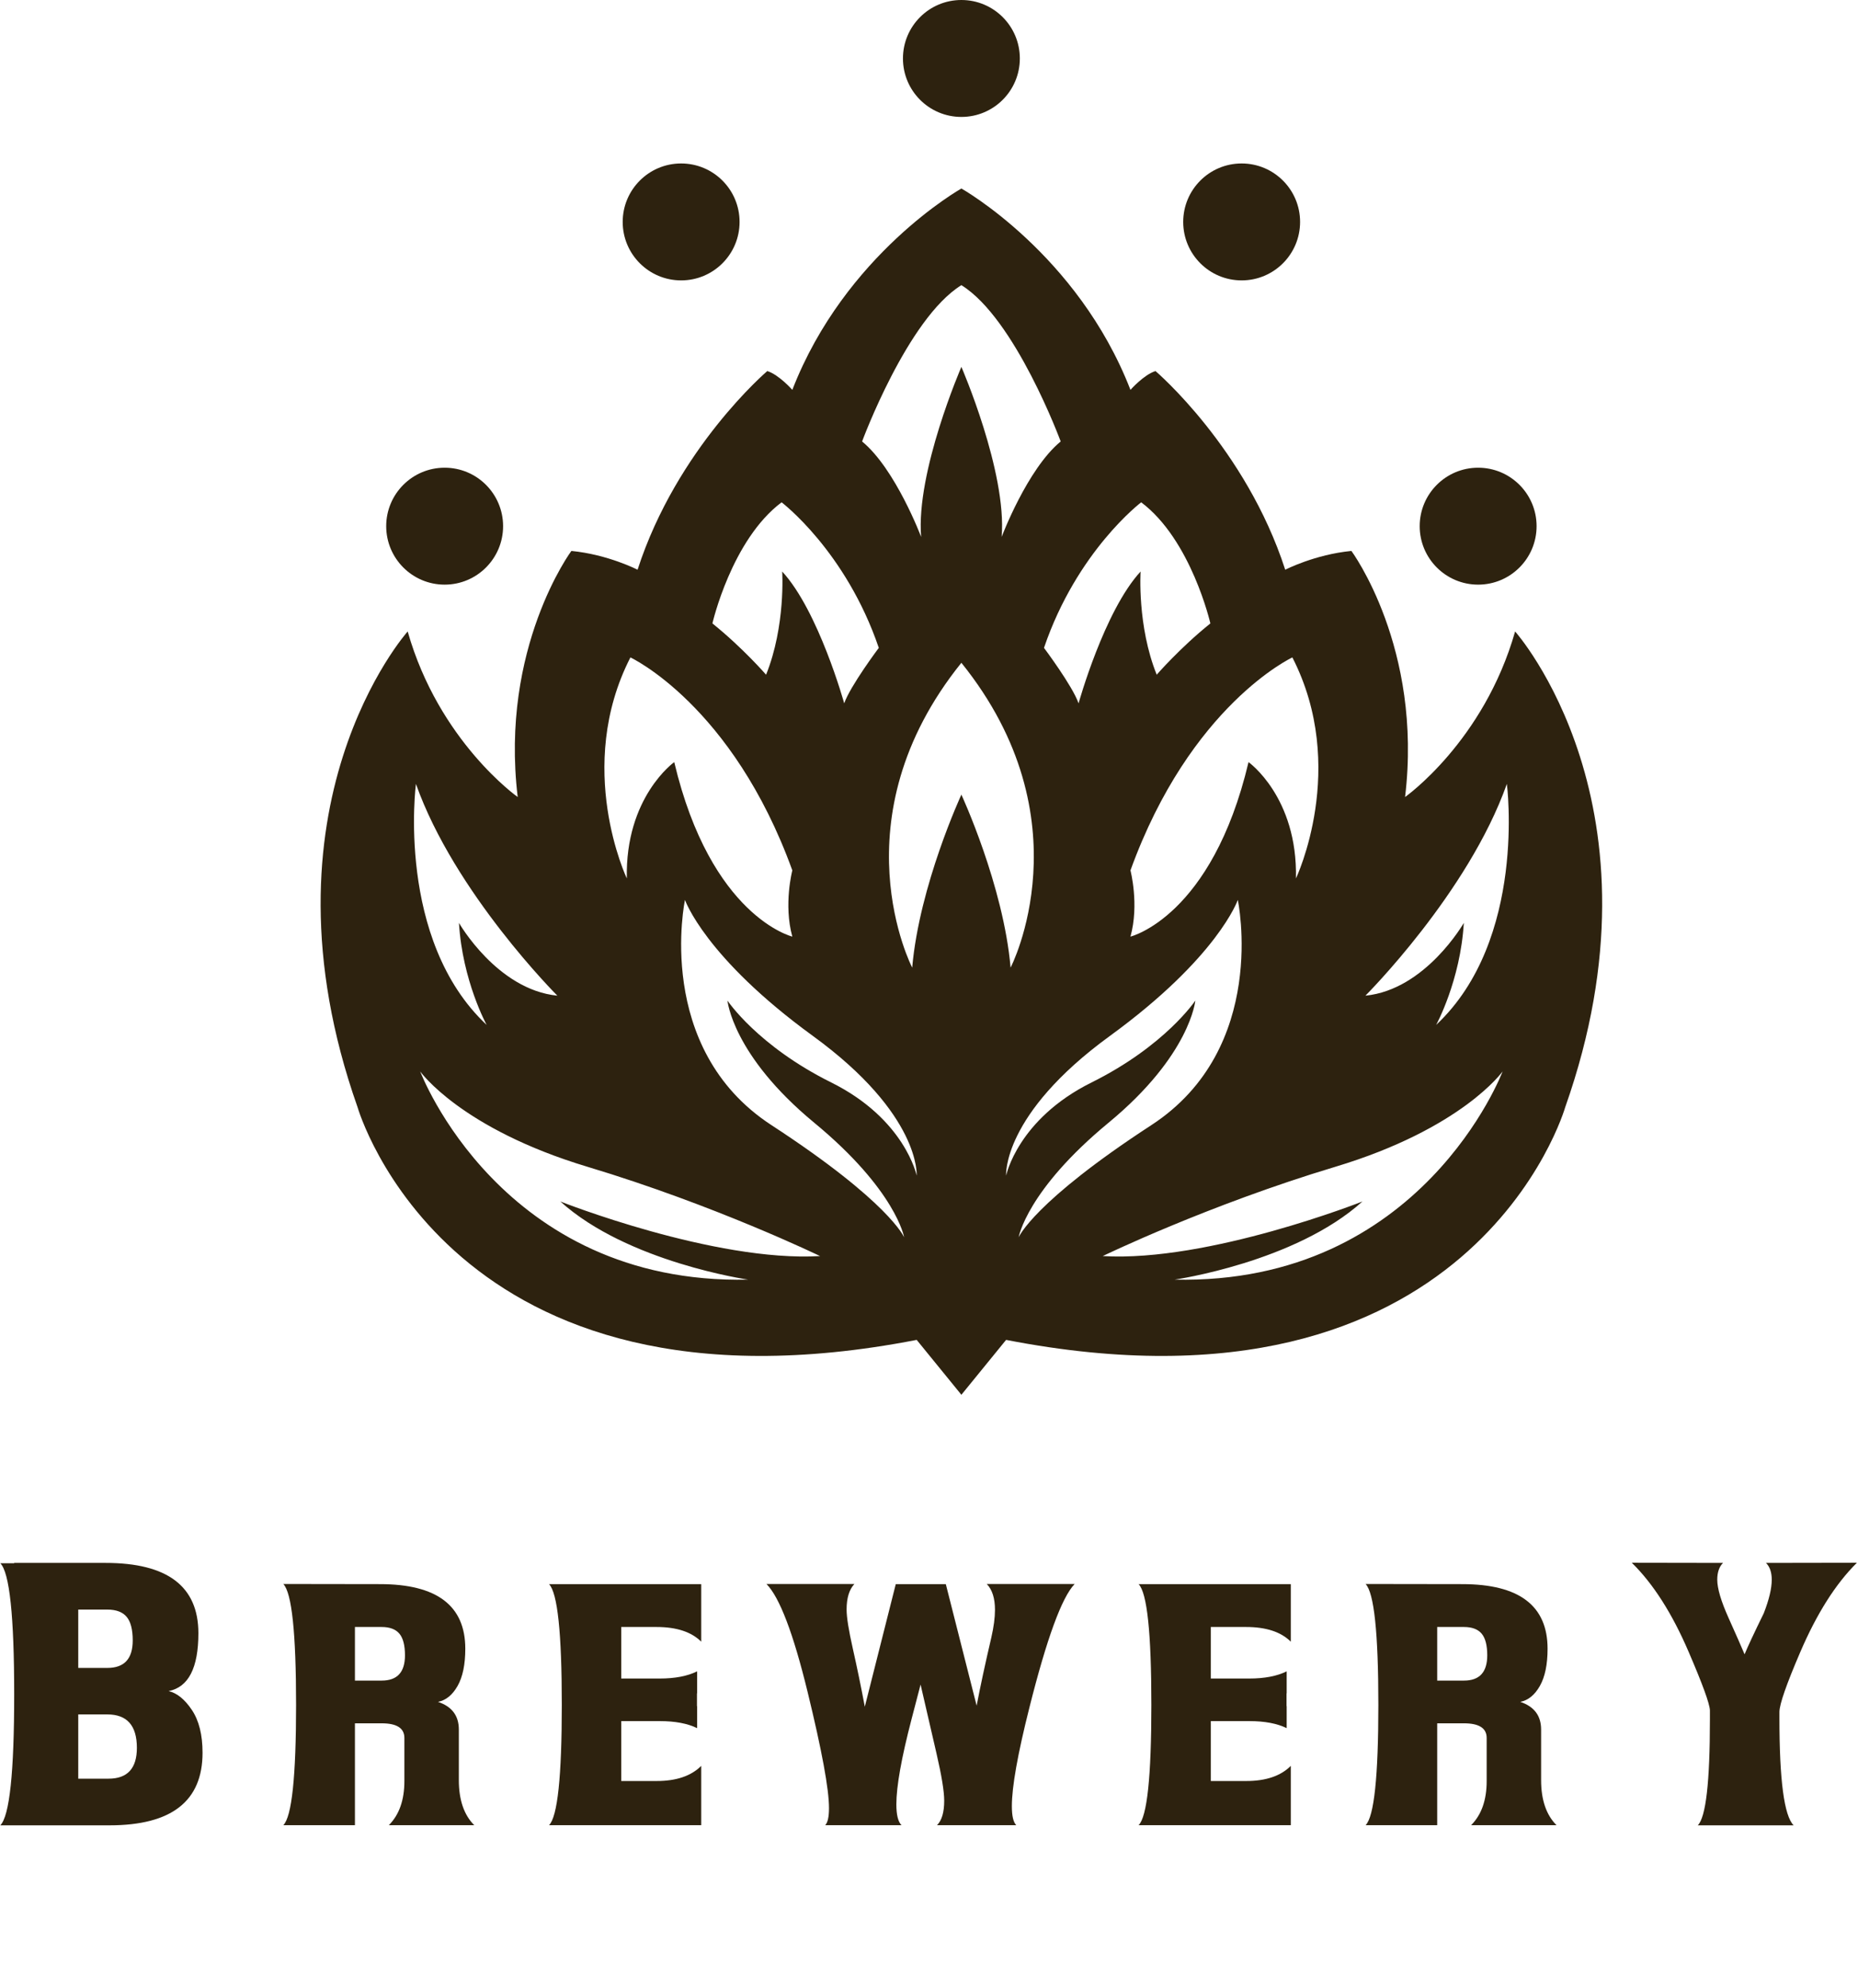 <svg width="187" height="200" viewBox="0 0 1675 1792" fill="none" xmlns="http://www.w3.org/2000/svg">
<path d="M1294.84 923.933C1294.84 923.933 1316.68 884.199 1319.8 831.959C1319.8 831.959 1285.38 892.199 1231.06 897.573C1231.06 897.573 1323.74 805.079 1358.61 706.666C1358.61 706.666 1376.89 847.026 1294.84 923.933V923.933ZM1058.97 1153.56C1058.97 1153.56 1167.6 1137.96 1228.37 1083.11C1228.37 1083.11 1089.62 1137.96 994.17 1132.32C994.17 1132.32 1089.09 1086.33 1203.64 1051.92C1318.18 1017.51 1354.76 965.879 1354.76 965.879C1354.76 965.879 1282.16 1158.4 1058.97 1153.56V1153.56ZM918.344 1115.39C918.344 1115.39 925.597 1073.03 999.41 1012.12C1073.22 951.213 1077.66 902.013 1077.66 902.013C1077.66 902.013 1050.64 942.746 984.077 975.826C917.53 1008.89 907.05 1059.72 907.05 1059.72C907.05 1059.72 903.011 1004.87 1000.62 933.879C1098.22 862.893 1115.97 811.266 1115.97 811.266C1115.97 811.266 1144.48 944.906 1038 1014.28C931.517 1083.65 918.344 1115.39 918.344 1115.39V1115.39ZM866.704 716.346C866.704 716.346 828.797 798.079 822.344 872.293C822.344 872.293 752.97 738.653 866.704 597.493C980.45 738.653 911.077 872.293 911.077 872.293C904.624 798.079 866.704 716.346 866.704 716.346ZM826.37 1059.72C826.37 1059.72 815.89 1008.89 749.344 975.826C682.784 942.746 655.764 902.013 655.764 902.013C655.764 902.013 660.2 951.213 734.01 1012.12C807.824 1073.03 815.077 1115.39 815.077 1115.39C815.077 1115.39 801.904 1083.65 695.424 1014.28C588.943 944.906 617.445 811.266 617.445 811.266C617.445 811.266 635.193 862.893 732.797 933.879C830.41 1004.87 826.37 1059.72 826.37 1059.72V1059.72ZM505.048 1083.11C565.819 1137.96 674.45 1153.56 674.45 1153.56C451.269 1158.4 378.668 965.879 378.668 965.879C378.668 965.879 415.237 1017.51 529.787 1051.92C644.336 1086.33 739.25 1132.32 739.25 1132.32C643.797 1137.96 505.048 1083.11 505.048 1083.11V1083.11ZM374.815 706.666C409.681 805.079 502.36 897.573 502.36 897.573C448.042 892.199 413.624 831.959 413.624 831.959C416.744 884.199 438.587 923.933 438.587 923.933C356.529 847.026 374.815 706.666 374.815 706.666V706.666ZM568.238 592.653C568.238 592.653 660.2 635.399 714.25 784.639C714.25 784.639 706.184 815.293 714.25 844.333C714.25 844.333 640.84 826.586 607.765 687.026C607.765 687.026 563.398 718.493 565.012 791.906C565.012 791.906 517.417 691.866 568.238 592.653V592.653ZM704.57 452.826C704.57 452.826 762.491 496.626 792.224 584.039C792.224 584.039 766.41 618.466 761.037 634.053C761.037 634.053 737.904 550.706 705.104 515.213C705.104 515.213 708.33 564.146 690.584 608.239C690.584 608.239 669.61 584.039 642.184 561.999C642.184 561.999 659.393 486.706 704.57 452.826V452.826ZM866.704 257.066C915.384 287.186 956.25 397.973 956.25 397.973C926.13 422.706 903.01 484.013 903.01 484.013C907.85 425.399 866.704 330.746 866.704 330.746C866.704 330.746 825.57 425.399 830.41 484.013C830.41 484.013 807.29 422.706 777.17 397.973C777.17 397.973 818.037 287.186 866.704 257.066V257.066ZM1028.85 452.826C1074.02 486.706 1091.24 561.999 1091.24 561.999C1063.81 584.039 1042.84 608.239 1042.84 608.239C1025.09 564.146 1028.32 515.213 1028.32 515.213C995.517 550.706 972.384 634.053 972.384 634.053C967.01 618.466 941.197 584.039 941.197 584.039C970.931 496.626 1028.85 452.826 1028.85 452.826V452.826ZM1165.18 592.653C1216 691.866 1168.41 791.906 1168.41 791.906C1170.02 718.493 1125.65 687.026 1125.65 687.026C1092.58 826.586 1019.17 844.333 1019.17 844.333C1027.24 815.293 1019.17 784.639 1019.17 784.639C1073.22 635.399 1165.18 592.653 1165.18 592.653V592.653ZM1366.05 569.253C1337.81 668.479 1266.82 718.493 1266.82 718.493C1282.96 583.773 1218.42 496.653 1218.42 496.653C1185.34 499.879 1158.73 513.599 1158.73 513.599C1123.24 403.879 1041.76 334.506 1041.76 334.506C1031.28 337.733 1019.17 351.453 1019.17 351.453C971.584 228.839 866.704 169.946 866.704 169.946C866.704 169.946 761.837 228.839 714.25 351.453C714.25 351.453 702.144 337.733 691.664 334.506C691.664 334.506 610.185 403.879 574.692 513.599C574.692 513.599 548.071 499.879 514.997 496.653C514.997 496.653 450.463 583.773 466.596 718.493C466.596 718.493 395.609 668.479 367.374 569.253C367.374 569.253 226.475 727.093 322.2 998.146C322.2 998.146 405.604 1289.63 826.397 1207.88L866.704 1257.36L907.024 1207.88C1327.82 1289.63 1411.22 998.146 1411.22 998.146C1506.94 727.093 1366.05 569.253 1366.05 569.253Z" fill="#2D220F"/>
<path d="M1332.7 527.039C1361.81 527.039 1385.41 503.439 1385.41 474.332C1385.41 445.226 1361.81 421.626 1332.7 421.626C1303.6 421.626 1280 445.226 1280 474.332C1280 503.439 1303.6 527.039 1332.7 527.039Z" fill="#2D220F"/>
<path d="M1119.44 252.772C1148.54 252.772 1172.14 229.172 1172.14 200.066C1172.14 170.959 1148.54 147.359 1119.44 147.359C1090.33 147.359 1066.74 170.959 1066.74 200.066C1066.74 229.172 1090.33 252.772 1119.44 252.772Z" fill="#2D220F"/>
<path d="M400.717 527.039C429.824 527.039 453.42 503.439 453.42 474.332C453.42 445.226 429.824 421.626 400.717 421.626C371.611 421.626 348.015 445.226 348.015 474.332C348.015 503.439 371.611 527.039 400.717 527.039Z" fill="#2D220F"/>
<path d="M613.98 252.772C643.088 252.772 666.677 229.172 666.677 200.066C666.677 170.959 643.088 147.359 613.98 147.359C584.873 147.359 561.277 170.959 561.277 200.066C561.277 229.172 584.873 252.772 613.98 252.772Z" fill="#2D220F"/>
<path d="M866.704 105.413C895.824 105.413 919.411 81.813 919.411 52.706C919.411 23.6 895.824 -0 866.704 -0C837.597 -0 814.01 23.6 814.01 52.706C814.01 81.813 837.597 105.413 866.704 105.413Z" fill="#2D220F"/>
<path d="M70.307 1603.43H97.68C114.68 1603.43 123.179 1594.16 123.179 1575.61C123.179 1555.55 114.295 1545.51 96.527 1545.51H70.307V1603.43ZM70.307 1503.59H96.527C104.209 1503.59 109.948 1501.52 113.743 1497.39C117.536 1493.27 119.433 1487.07 119.433 1478.81C119.433 1469.01 117.608 1461.93 113.959 1457.56C110.308 1453.19 104.497 1451 96.527 1451H70.307V1503.59ZM0 1645.49C8.356 1637.13 12.535 1597.76 12.535 1527.36C12.535 1456.96 8.356 1417.57 0 1409.21H12.535V1408.93H94.941C150.744 1408.93 178.647 1430.07 178.647 1472.32C178.647 1503.53 169.713 1520.92 151.849 1524.47C159.435 1526.29 166.423 1531.99 172.811 1541.55C179.197 1551.11 182.392 1563.95 182.392 1580.08C182.392 1623.69 154.443 1645.49 98.543 1645.49H0" fill="#2D220F"/>
<path d="M319.809 1466.7V1515.01H343.896C350.955 1515.01 356.225 1513.12 359.711 1509.32C363.196 1505.53 364.94 1499.84 364.94 1492.25C364.94 1483.25 363.261 1476.74 359.909 1472.73C356.555 1468.7 351.217 1466.7 343.896 1466.7H319.809ZM350.38 1645.37C359.732 1636.02 364.409 1622.76 364.409 1605.61C364.409 1588.44 364.409 1575.48 364.409 1566.69C364.409 1557.92 357.571 1553.53 343.896 1553.53H319.809V1645.37H255.223C262.899 1637.69 266.737 1601.52 266.737 1536.85C266.737 1472.17 262.899 1435.86 255.223 1427.93L342.44 1428.06C393.701 1428.06 419.335 1447.48 419.335 1486.29C419.335 1500.5 417.017 1511.68 412.385 1519.84C407.753 1528 401.864 1532.8 394.717 1534.2C407.245 1538.36 413.511 1546.66 413.511 1559.14C413.511 1571.64 413.511 1586.81 413.511 1604.68C413.511 1622.54 418.143 1636.1 427.407 1645.37H350.38" fill="#2D220F"/>
<path d="M628.256 1538.04H628.389V1557.89C619.74 1553.65 608.515 1551.54 594.707 1551.54C580.897 1551.54 569.316 1551.54 559.965 1551.54V1605.54C563.581 1605.54 574.237 1605.54 591.928 1605.54C609.617 1605.54 623.005 1601 632.095 1591.9V1645.37H494.851C502.527 1637.69 506.364 1601.52 506.364 1536.85C506.364 1472.17 502.527 1435.92 494.851 1428.06H632.095V1479.94C623.271 1471.12 609.837 1466.7 591.795 1466.7C573.749 1466.7 563.141 1466.7 559.965 1466.7V1513.16C569.316 1513.16 580.876 1513.16 594.64 1513.16C608.404 1513.16 619.655 1511 628.389 1506.68V1526.53H628.256V1538.04" fill="#2D220F"/>
<path d="M844.731 1645.37C849.051 1641.05 851.211 1633.68 851.211 1623.28C851.211 1614.89 848.891 1600.7 844.264 1580.72C839.624 1560.73 834.837 1540.02 829.904 1518.58L821.824 1549.54C812.651 1584.66 808.064 1610.34 808.064 1626.58C808.064 1636.02 809.611 1642.29 812.691 1645.37H743.877C746.171 1643.08 747.317 1637.92 747.317 1629.89C747.317 1612.86 740.877 1577.94 727.997 1525.14C715.104 1472.33 702.757 1439.93 690.931 1427.93H770.211C765.531 1432.96 763.197 1440.62 763.197 1450.96C763.197 1457.93 765.077 1469.7 768.824 1486.29C772.571 1502.88 776.171 1520.3 779.611 1538.57L807.531 1428.06H852.664L880.464 1537.64C883.717 1520.53 888.131 1500.05 893.691 1476.24C895.891 1466.62 896.997 1458.28 896.997 1451.22C896.997 1440.81 894.531 1433.04 889.584 1427.93H968.864C957.304 1439.84 943.677 1477.08 927.971 1539.62C917.464 1581.28 912.224 1610.78 912.224 1628.17C912.224 1636.98 913.544 1642.73 916.197 1645.37H844.731" fill="#2D220F"/>
<path d="M1159.92 1538.04H1160.05V1557.89C1151.41 1553.65 1140.18 1551.54 1126.37 1551.54C1112.56 1551.54 1100.98 1551.54 1091.64 1551.54V1605.54C1095.25 1605.54 1105.9 1605.54 1123.6 1605.54C1141.28 1605.54 1154.68 1601 1163.76 1591.9V1645.37H1026.52C1034.2 1637.69 1038.02 1601.52 1038.02 1536.85C1038.02 1472.17 1034.2 1435.92 1026.52 1428.06H1163.76V1479.94C1154.93 1471.12 1141.5 1466.7 1123.46 1466.7C1105.41 1466.7 1094.81 1466.7 1091.64 1466.7V1513.16C1100.98 1513.16 1112.54 1513.16 1126.3 1513.16C1140.08 1513.16 1151.32 1511 1160.05 1506.68V1526.53H1159.92V1538.04" fill="#2D220F"/>
<path d="M1295.78 1466.7V1515.01H1319.88C1326.93 1515.01 1332.21 1513.12 1335.69 1509.32C1339.17 1505.53 1340.92 1499.84 1340.92 1492.25C1340.92 1483.25 1339.24 1476.74 1335.89 1472.73C1332.53 1468.7 1327.2 1466.7 1319.88 1466.7H1295.78ZM1326.36 1645.37C1335.72 1636.02 1340.4 1622.76 1340.4 1605.61C1340.4 1588.44 1340.4 1575.48 1340.4 1566.69C1340.4 1557.92 1333.56 1553.53 1319.88 1553.53H1295.78V1645.37H1231.21C1238.88 1637.69 1242.72 1601.52 1242.72 1536.85C1242.72 1472.17 1238.88 1435.86 1231.21 1427.93L1318.42 1428.06C1369.68 1428.06 1395.32 1447.48 1395.32 1486.29C1395.32 1500.5 1393 1511.68 1388.37 1519.84C1383.73 1528 1377.85 1532.8 1370.7 1534.2C1383.22 1538.36 1389.49 1546.66 1389.49 1559.14C1389.49 1571.64 1389.49 1586.81 1389.49 1604.68C1389.49 1622.54 1394.12 1636.1 1403.38 1645.37H1326.36" fill="#2D220F"/>
<path d="M1604.4 1543.2V1548.83C1604.4 1604.72 1608.66 1636.95 1617.21 1645.49H1530.77C1538.08 1638.2 1541.72 1606.45 1541.72 1550.27V1541.76C1541.44 1535.71 1535.05 1518.19 1522.56 1489.17C1507.68 1454.51 1490.58 1427.71 1471.28 1408.79L1553.54 1408.93C1550.08 1412.39 1548.34 1417.43 1548.34 1424.07C1548.34 1431.93 1551.76 1443.47 1558.58 1458.64C1565.4 1473.81 1570.2 1484.71 1572.98 1491.33C1575.68 1484.71 1581.44 1472.37 1590.28 1454.31C1595.08 1442.03 1597.48 1431.93 1597.48 1424.07C1597.48 1417.43 1595.74 1412.39 1592.29 1408.93L1674.26 1408.79C1655.16 1427.71 1638.16 1454.51 1623.26 1489.17C1610.78 1518.19 1604.49 1536.19 1604.4 1543.2Z" fill="#2D220F"/>
</svg>
